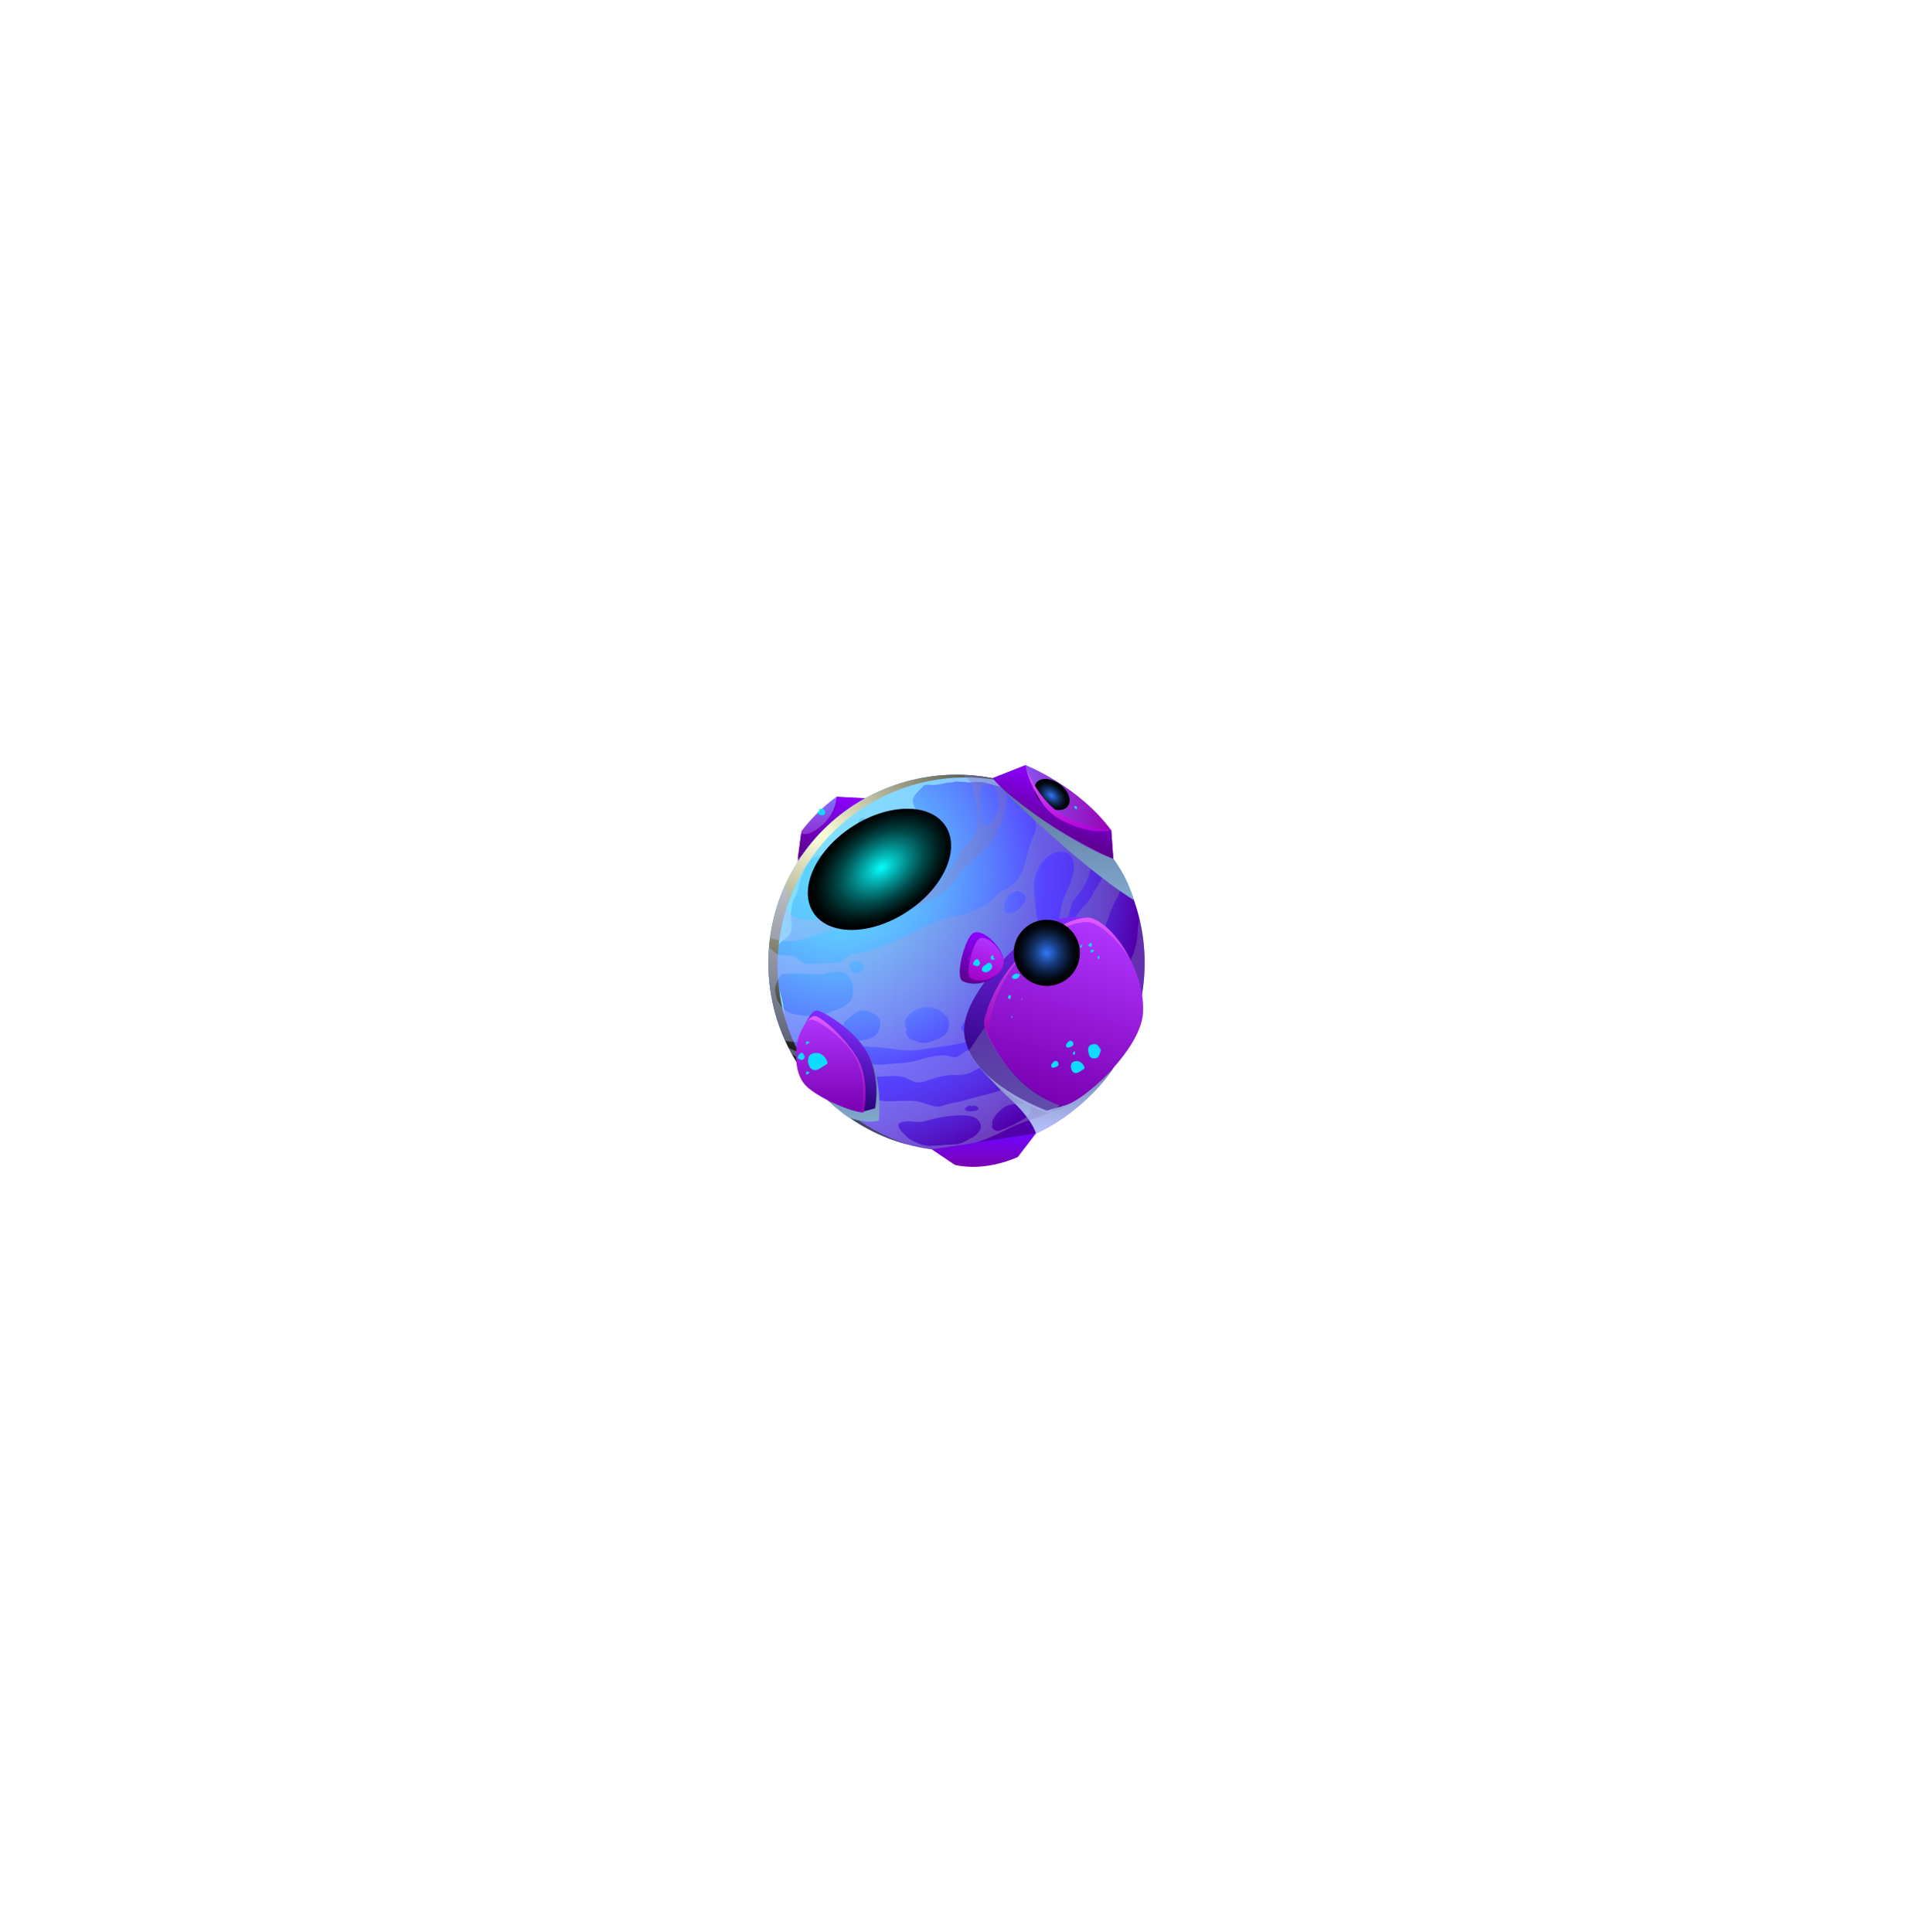 <svg width="200" height="202" viewBox="0 0 200 202" fill="none" xmlns="http://www.w3.org/2000/svg">
<g filter="url(#filter0_d_905_5690)">
<path fill-rule="evenodd" clip-rule="evenodd" d="M83.396 90.115C83.396 90.115 83.636 88.044 83.792 86.905C83.792 86.905 85.209 84.928 87.464 83.302L90.468 83.458C90.468 83.458 84.41 88.318 83.395 90.115H83.396Z" fill="url(#paint0_linear_905_5690)"/>
<path fill-rule="evenodd" clip-rule="evenodd" d="M87.464 83.302C87.464 83.302 87.464 84.969 85.943 86.286C84.422 87.603 83.761 87.141 83.761 87.141L83.396 89.795L90.469 83.458L87.464 83.302Z" fill="url(#paint1_linear_905_5690)"/>
<path fill-rule="evenodd" clip-rule="evenodd" d="M119.672 100.67C119.672 102.559 119.406 104.39 118.904 106.118C117.907 109.593 115.976 112.67 113.398 115.07C111.554 116.789 109.378 118.155 106.983 119.065C104.811 119.891 102.461 120.339 99.998 120.339C99.649 120.339 99.296 120.331 98.952 120.311H98.948C98.433 120.286 97.922 120.236 97.42 120.173C93.621 119.675 90.17 118.097 87.371 115.747C86.321 114.871 85.366 113.883 84.523 112.803C83.883 111.993 83.306 111.133 82.8 110.224C82.68 110.008 82.563 109.788 82.447 109.568C82.447 109.56 82.443 109.555 82.439 109.547C82.319 109.311 82.207 109.074 82.098 108.833H82.094C81.754 108.081 81.455 107.305 81.214 106.507C81.031 105.934 80.878 105.345 80.753 104.747C80.749 104.743 80.749 104.734 80.749 104.73C80.662 104.311 80.587 103.887 80.529 103.459C80.396 102.547 80.329 101.617 80.329 100.67C80.329 100.126 80.35 99.582 80.4 99.051C80.424 98.71 80.462 98.374 80.507 98.038C80.761 96.103 81.301 94.259 82.081 92.544C82.463 91.701 82.903 90.892 83.397 90.115C84.22 88.82 85.191 87.632 86.287 86.565C89.829 83.118 94.667 80.996 99.998 80.996C100.206 80.996 100.413 81 100.617 81.004C100.837 81.013 101.057 81.021 101.277 81.038C102.407 81.113 103.511 81.279 104.578 81.536C105.201 81.685 105.812 81.86 106.409 82.068C106.817 82.205 107.215 82.358 107.609 82.524C107.904 82.649 108.191 82.778 108.477 82.915C108.527 82.939 108.577 82.96 108.626 82.985C110.537 83.919 112.268 85.148 113.771 86.622C113.987 86.83 114.195 87.046 114.402 87.266C114.54 87.415 114.676 87.569 114.809 87.722C115.038 87.98 115.258 88.25 115.474 88.52C116.258 89.516 116.947 90.588 117.525 91.725C118.201 93.046 118.733 94.453 119.094 95.927C119.472 97.447 119.671 99.034 119.671 100.669L119.672 100.67Z" fill="url(#paint2_radial_905_5690)"/>
<path fill-rule="evenodd" clip-rule="evenodd" d="M108.626 82.987C108.561 82.994 108.496 83.001 108.432 83.014C108.21 83.055 108.036 83.035 107.818 82.973C107.661 82.929 107.548 82.864 107.38 82.836C107.142 82.799 106.92 82.696 106.681 82.666C106.428 82.632 106.21 82.532 105.971 82.447C105.784 82.379 105.685 82.403 105.504 82.447C105.323 82.495 105.196 82.42 105.036 82.351C104.855 82.273 104.674 82.259 104.483 82.222C103.985 82.119 103.49 81.959 102.995 81.832C102.688 81.754 102.405 81.754 102.091 81.751C101.846 81.747 101.624 81.819 101.378 81.819C101.214 81.819 101.074 81.791 100.91 81.767C100.743 81.737 100.573 81.771 100.405 81.747C100.156 81.71 100.023 81.672 99.77 81.751C99.583 81.812 99.436 81.805 99.249 81.815C99.04 81.826 98.805 81.88 98.601 81.928C98.232 82.013 97.83 82.081 97.451 82.074C97.219 82.074 96.878 82.01 96.656 82.088C96.512 82.139 96.441 82.293 96.342 82.395C96.151 82.593 95.915 82.771 95.755 82.993C95.595 83.215 95.414 83.443 95.428 83.722C95.441 83.965 95.554 84.248 95.659 84.47C95.768 84.705 95.806 84.92 95.564 85.077C95.26 85.278 94.909 85.463 94.56 85.561C94.329 85.629 94.12 85.67 93.925 85.503C93.854 85.441 93.81 85.322 93.721 85.274C93.629 85.226 93.533 85.274 93.434 85.305C93.189 85.376 92.95 85.458 92.701 85.499C92.547 85.523 92.414 85.605 92.264 85.632C92.083 85.666 91.953 85.533 91.766 85.577C91.503 85.639 91.24 85.748 90.967 85.762C90.773 85.772 90.527 85.687 90.363 85.588C90.268 85.533 90.244 85.479 90.134 85.509C90.046 85.53 89.912 85.639 89.865 85.707C89.8 85.799 89.776 85.919 89.711 86.014C89.643 86.12 89.578 86.223 89.517 86.335C89.404 86.554 89.271 86.758 89.128 86.953C89.026 87.089 88.954 87.273 88.841 87.4C88.783 87.468 88.657 87.515 88.582 87.567C88.377 87.71 88.162 87.839 87.964 87.993C87.582 88.294 87.22 88.625 86.831 88.915C86.534 89.137 86.118 89.266 85.78 89.406C85.568 89.491 85.35 89.553 85.138 89.641C85.07 89.668 84.944 89.7 84.886 89.75C84.811 89.815 84.77 89.935 84.701 90.023C84.517 90.249 84.322 90.473 84.182 90.733C84.097 90.883 84.046 91.037 83.991 91.2C83.916 91.422 83.797 91.627 83.722 91.849C83.568 92.313 83.537 92.797 83.367 93.258C83.268 93.528 83.125 93.773 83.002 94.019C82.79 94.435 82.76 94.93 82.698 95.391C82.664 95.66 82.678 95.971 82.725 96.234C82.776 96.517 82.763 96.81 82.759 97.1C82.756 97.407 82.561 97.707 82.367 97.94C82.189 98.155 81.92 98.237 81.722 98.427C81.555 98.591 81.353 98.779 81.282 99.011C81.251 99.114 81.278 99.23 81.262 99.338C81.217 99.581 81.156 99.81 81.122 100.055C81.084 100.359 81.077 100.646 81.077 100.952C81.077 101.106 81.067 101.263 81.074 101.417C81.081 101.563 81.135 101.7 81.145 101.847C81.152 101.949 81.131 102.051 81.145 102.154C81.165 102.27 81.21 102.389 81.237 102.502C81.305 102.775 81.357 103.041 81.408 103.315C81.456 103.567 81.555 103.816 81.634 104.062C81.743 104.396 81.815 104.741 81.879 105.089C81.931 105.348 81.927 105.618 81.965 105.881C81.995 106.092 82.043 106.307 82.053 106.519C82.064 106.84 81.985 107.161 81.982 107.485C81.978 108.031 82.197 108.577 82.323 109.102C82.361 109.249 82.398 109.399 82.439 109.545C81.089 106.879 80.328 103.863 80.328 100.669C80.328 96.785 81.454 93.165 83.396 90.115C84.221 88.818 85.191 87.631 86.286 86.566C89.831 83.12 94.666 80.998 99.999 80.998C100.43 80.998 100.852 81.011 101.275 81.038C103.9 81.206 106.384 81.888 108.625 82.987H108.626Z" fill="url(#paint3_linear_905_5690)"/>
<path style="mix-blend-mode:multiply" fill-rule="evenodd" clip-rule="evenodd" d="M101.254 109.913C101.254 109.913 103.09 112.625 105.521 114.824C107.951 117.023 108.308 118.501 108.308 118.501C108.308 118.501 112.902 116.58 116.18 112.031C119.458 107.481 101.254 109.913 101.254 109.913Z" fill="url(#paint4_linear_905_5690)"/>
<path style="mix-blend-mode:screen" fill-rule="evenodd" clip-rule="evenodd" d="M88.334 116.033C86.301 114.33 84.615 112.221 83.404 109.833C82.643 108.331 82.07 106.721 81.715 105.032C81.711 105.028 81.711 105.021 81.711 105.015C81.439 103.705 81.292 102.346 81.292 100.954C81.292 97.071 82.418 93.451 84.359 90.4C85.185 89.103 86.154 87.916 87.249 86.851C90.795 83.405 95.629 81.283 100.963 81.283C101.393 81.283 101.816 81.297 102.239 81.324C103.573 81.409 104.869 81.63 106.117 81.969C104.579 81.465 102.957 81.146 101.276 81.038C100.853 81.011 100.43 80.998 100 80.998C94.666 80.998 89.832 83.12 86.286 86.566C85.191 87.631 84.222 88.819 83.396 90.115C81.454 93.165 80.328 96.786 80.328 100.669C80.328 102.061 80.475 103.419 80.748 104.729C80.748 104.736 80.748 104.743 80.751 104.746C81.106 106.435 81.68 108.046 82.44 109.547C83.652 111.935 85.337 114.045 87.371 115.747C89.526 117.556 92.071 118.906 94.861 119.66C92.447 118.872 90.239 117.631 88.334 116.033H88.334Z" fill="url(#paint5_radial_905_5690)"/>
<path style="mix-blend-mode:multiply" opacity="0.4" fill-rule="evenodd" clip-rule="evenodd" d="M104.578 81.537C103.511 81.279 102.407 81.113 101.277 81.038C101.057 81.022 100.837 81.014 100.617 81.005C101.086 81.267 101.522 81.728 101.63 82.201C101.809 83.01 102.07 83.762 102.22 84.572C102.369 85.369 102.34 86.358 101.979 87.08C101.751 87.537 101.481 87.927 101.119 88.301C100.862 88.562 100.642 88.708 100.459 89.031C100.276 89.347 100.102 89.654 99.894 89.953C99.587 90.402 99.263 90.879 98.91 91.29C98.786 91.44 98.648 91.543 98.537 91.718C98.395 91.934 98.329 92.137 98.175 92.308C97.822 92.703 97.274 92.923 96.788 93.101C96.157 93.337 95.621 93.603 95.028 93.919C94.194 94.359 93.508 94.924 92.532 94.949C92.208 94.957 91.872 94.911 91.548 94.941C91.145 94.974 90.772 95.169 90.373 95.244C90.024 95.31 89.675 95.381 89.327 95.44C88.753 95.527 88.28 95.722 87.728 95.855C87.009 96.034 86.258 95.987 85.535 96.087C84.883 96.174 84.319 96.253 83.671 96.095C82.671 95.846 82.135 95.373 82.347 94.309C82.488 93.612 82.439 93.08 82.081 92.544C81.3 94.259 80.761 96.103 80.507 98.038C80.981 98.237 81.521 98.341 81.94 98.382C83.397 98.532 84.967 97.88 86.299 97.382C86.98 97.125 87.674 96.751 88.409 96.668C89.181 96.585 89.862 96.68 90.634 96.489C93.296 95.833 95.92 94.903 98.295 93.495C99.279 92.914 99.715 92.083 100.4 91.241C101.002 90.506 101.679 89.896 102.397 89.281C103.103 88.679 103.726 88.081 104.146 87.238C104.59 86.35 104.968 85.374 105.172 84.398C105.387 83.368 105.122 82.376 104.578 81.537H104.578ZM104.446 84.211C104.404 84.431 104.375 84.668 104.308 84.875C104.138 85.403 103.823 85.947 103.329 86.224C103.1 86.353 102.797 86.274 102.664 86.046C102.594 85.921 102.594 85.763 102.569 85.626C102.519 85.357 102.486 85.091 102.49 84.812C102.498 84.144 102.473 83.5 102.411 82.832C102.481 83.209 102.394 82.271 102.984 82.013C103.262 81.889 103.682 82.001 103.893 82.217C104.159 82.487 104.221 82.944 104.321 83.296C104.408 83.612 104.504 83.878 104.446 84.21V84.211Z" fill="url(#paint6_linear_905_5690)"/>
<path style="mix-blend-mode:multiply" opacity="0.4" fill-rule="evenodd" clip-rule="evenodd" d="M101.597 115.614C101.539 115.622 101.485 115.635 101.431 115.639L101.821 115.676C101.772 115.664 101.688 115.635 101.597 115.614ZM101.597 115.614C101.539 115.622 101.485 115.635 101.431 115.639L101.821 115.676C101.772 115.664 101.688 115.635 101.597 115.614ZM119.095 95.928C119.087 96.443 118.941 96.954 118.929 97.473C118.916 98.162 118.8 98.698 118.621 99.363C118.497 99.819 118.264 100.156 118.11 100.596C117.936 101.103 117.687 101.535 117.429 102C116.919 102.93 116.408 103.86 116.188 104.914C115.988 105.865 115.947 106.667 115.474 107.538C115.021 108.377 114.336 109.074 113.85 109.889C113.622 110.279 113.464 110.258 113.119 110.503C112.733 110.777 112.38 111.209 112.007 111.512C111.201 112.156 110.466 112.6 109.49 112.965C108.88 113.198 108.286 113.38 107.638 113.48C107.214 113.546 106.799 113.48 106.38 113.551C105.716 113.658 105.084 113.858 104.445 114.065C103.394 114.406 102.323 114.601 101.277 114.925C100.546 115.149 99.832 115.282 99.088 115.44C98.636 115.536 98.27 115.781 97.801 115.685C97.328 115.585 96.896 115.428 96.431 115.282C95.837 115.099 95.347 115.087 94.707 115.087C93.856 115.087 92.868 115.216 92.029 115.054C91.082 114.871 90.14 114.618 89.193 114.422C88.62 114.302 88.184 114.065 87.661 113.82C87.171 113.592 86.644 113.526 86.133 113.364C85.593 113.194 85.074 112.94 84.522 112.803C85.365 113.883 86.32 114.871 87.37 115.747C90.169 118.098 93.619 119.676 97.419 120.174C97.921 120.236 98.432 120.286 98.947 120.311H98.951C100.063 120.058 101.151 119.73 102.272 119.385C104.137 118.804 105.748 117.678 107.612 117.131C108.306 116.923 108.929 116.699 109.576 116.379C110.054 116.143 110.56 116.081 111.042 115.872C112.773 115.137 114.077 113.456 114.85 111.807C115.199 111.06 115.535 110.213 116.162 109.653C116.419 109.42 116.727 109.217 116.951 108.955C117.204 108.668 117.374 108.312 117.598 108C117.993 107.444 118.375 106.883 118.769 106.323C118.819 106.257 118.865 106.19 118.902 106.119C119.404 104.392 119.67 102.561 119.67 100.672C119.67 99.036 119.471 97.45 119.093 95.93L119.095 95.928ZM101.049 115.755C101.119 115.71 101.236 115.614 101.311 115.593C101.386 115.569 101.497 115.589 101.597 115.614C101.742 115.593 101.888 115.577 102.025 115.635C102.104 115.672 102.253 115.743 102.287 115.834C102.324 115.921 102.274 115.976 102.216 116.034C102.141 116.109 102.084 116.109 101.98 116.13C101.764 116.171 101.552 116.209 101.328 116.188C101.195 116.175 100.996 116.167 100.913 116.043C100.834 115.922 100.95 115.822 101.05 115.756L101.049 115.755ZM102.34 118.321C102.22 118.475 102.099 118.633 101.942 118.749C101.793 118.866 101.627 118.936 101.465 119.027C101.066 119.251 100.655 119.492 100.206 119.608C100.028 119.654 99.85 119.646 99.663 119.658C99.438 119.679 99.218 119.683 98.994 119.687C98.729 119.691 98.471 119.745 98.206 119.762C97.94 119.774 97.678 119.782 97.413 119.799C96.973 119.828 96.582 119.754 96.167 119.604C95.794 119.467 95.407 119.293 95.071 119.069C94.835 118.911 94.631 118.687 94.428 118.487C94.237 118.309 94.083 118.118 93.975 117.877C93.938 117.79 93.896 117.698 93.917 117.603C93.925 117.557 93.946 117.52 93.946 117.507C94.021 117.449 94.095 117.395 94.166 117.366C94.307 117.304 94.465 117.274 94.615 117.258C94.976 117.208 95.371 117.271 95.731 117.3C95.947 117.316 96.138 117.328 96.35 117.296C96.633 117.254 96.915 117.167 97.189 117.092C97.853 116.913 98.505 116.773 99.191 116.698C99.871 116.623 100.586 116.548 101.271 116.664C101.528 116.706 101.84 116.781 102.064 116.93C102.23 117.042 102.363 117.221 102.455 117.399C102.613 117.703 102.546 118.06 102.343 118.321H102.34ZM107.552 116.615C107.431 116.756 107.257 116.839 107.107 116.943C106.9 117.088 106.679 117.204 106.464 117.329C106.281 117.437 106.107 117.524 105.915 117.612C105.729 117.699 105.538 117.786 105.351 117.881C105.147 117.985 104.927 118.055 104.711 118.13C104.553 118.189 104.383 118.259 104.213 118.23C104.076 118.201 103.923 118.147 103.823 118.043C103.674 117.885 103.698 117.715 103.748 117.645C103.748 117.5 103.706 117.292 103.752 117.151C103.781 117.068 103.881 116.943 103.927 116.86C104.101 116.545 104.35 116.316 104.612 116.067C104.84 115.847 105.06 115.681 105.368 115.573C105.712 115.457 106.107 115.428 106.464 115.382C106.854 115.337 107.514 115.307 107.688 115.756C107.809 116.067 107.767 116.354 107.551 116.616L107.552 116.615ZM101.821 115.676C101.772 115.664 101.688 115.635 101.597 115.614C101.539 115.622 101.485 115.635 101.431 115.639L101.821 115.676Z" fill="url(#paint7_linear_905_5690)"/>
<path style="mix-blend-mode:multiply" opacity="0.4" fill-rule="evenodd" clip-rule="evenodd" d="M117.525 91.726V91.805C117.5 92.349 117.28 92.723 117.085 93.217C116.927 93.615 116.744 93.973 116.541 94.35C116.197 94.982 116.035 95.575 115.782 96.252C115.387 97.311 115.188 98.395 114.569 99.358C114.013 100.218 113.884 101.272 113.431 102.19C112.92 103.216 112.14 103.95 111.301 104.698C110.928 105.034 110.616 105.437 110.28 105.803C109.923 106.189 109.644 106.687 109.216 106.995C108.29 107.667 107.277 108.249 106.372 108.958C105.828 109.382 105.442 109.947 104.844 110.3C104.246 110.657 103.599 110.906 103.005 111.267C102.469 111.595 101.941 111.948 101.36 112.185C100.696 112.45 100.144 112.371 99.463 112.405C98.707 112.438 97.926 112.637 97.216 112.882C96.626 113.09 96.132 113.301 95.53 113.09C95.132 112.949 94.77 112.687 94.351 112.6C93.376 112.4 92.263 112.6 91.27 112.575C90.494 112.554 89.638 112.375 88.879 112.222C88.131 112.077 87.521 111.554 86.798 111.342C85.906 111.08 84.863 111.304 83.999 110.964C83.647 110.827 83.31 110.545 82.998 110.349C82.932 110.308 82.866 110.266 82.799 110.225C82.678 110.008 82.562 109.789 82.446 109.569C82.658 109.656 82.87 109.751 83.085 109.855C84.215 110.395 85.623 110.312 86.839 110.523C88.209 110.764 89.58 111.121 90.962 111.279C91.523 111.342 92.088 111.338 92.644 111.275C93.425 111.188 94.235 111.2 95.003 111.068C96.34 110.831 97.643 110.2 99.03 110.379C99.287 110.412 99.574 110.549 99.836 110.545C100.222 110.532 100.488 110.196 100.799 110.001C101.348 109.656 101.925 109.722 102.406 109.27C102.88 108.826 103.403 108.54 103.98 108.249C105.483 107.485 106.7 106.243 107.879 105.064C108.867 104.08 109.826 103.038 110.503 101.809C111.167 100.601 111.034 99.164 111.533 97.91C111.894 97.013 112.197 96.17 112.783 95.381C113.065 95.003 113.409 94.679 113.709 94.317C114.028 93.931 114.224 93.512 114.469 93.08C114.738 92.599 115.079 92.154 115.295 91.643C115.498 91.153 115.482 90.721 115.474 90.21C115.466 89.65 115.474 89.081 115.474 88.52C116.258 89.517 116.947 90.588 117.525 91.726L117.525 91.726Z" fill="url(#paint8_linear_905_5690)"/>
<path style="mix-blend-mode:multiply" opacity="0.4" fill-rule="evenodd" clip-rule="evenodd" d="M114.402 87.266C114.195 87.046 113.987 86.83 113.771 86.623C112.268 85.148 110.536 83.92 108.626 82.986C108.577 82.961 108.527 82.94 108.477 82.915C108.191 82.778 107.904 82.65 107.609 82.525C107.215 82.359 106.816 82.206 106.409 82.068C106.538 82.151 106.687 82.218 106.738 82.242C106.983 82.367 107.182 82.45 107.352 82.67C107.518 82.886 107.593 83.048 107.605 83.322C107.613 83.579 107.651 83.845 107.696 84.103C107.738 84.34 107.854 84.564 107.904 84.801C107.929 84.942 107.95 85.067 107.995 85.208C108.099 85.536 108.207 85.86 108.278 86.2C108.402 86.806 108.078 87.309 107.862 87.861C107.522 88.737 107.306 89.626 107.053 90.531C106.853 91.245 106.463 91.951 105.923 92.466C105.396 92.977 104.616 93.093 104.142 93.645C103.727 94.131 103.216 94.592 102.631 94.866C101.954 95.19 101.24 95.439 100.522 95.659C100.007 95.812 99.467 95.825 98.948 95.962C98.305 96.124 97.715 96.448 97.109 96.709C96.466 96.987 95.864 97.345 95.215 97.623C94.563 97.897 93.957 98.27 93.31 98.536C92.994 98.665 92.662 98.727 92.342 98.839C91.678 99.072 91.034 99.495 90.328 99.578C90.083 99.607 89.834 99.665 89.593 99.665C89.398 99.669 89.223 99.69 89.037 99.761C88.422 100.002 88.044 100.695 87.338 100.699C86.691 100.699 86.052 100.675 85.407 100.749C85.096 100.786 84.785 100.766 84.473 100.77C84.382 100.77 84.262 100.79 84.17 100.753C84.066 100.711 83.95 100.612 83.846 100.553C83.614 100.425 83.389 100.259 83.182 100.101C82.775 99.785 82.235 99.96 81.766 99.864C81.624 99.836 81.417 99.852 81.292 99.781C81.002 99.607 80.636 99.25 80.4 99.051C80.35 99.582 80.329 100.126 80.329 100.67C80.329 101.617 80.396 102.547 80.529 103.46C80.587 103.888 80.662 104.311 80.749 104.731C80.749 104.735 80.749 104.744 80.753 104.748C80.878 105.346 81.031 105.935 81.214 106.508C81.455 107.305 81.754 108.082 82.094 108.833H82.098C82.634 108.92 83.186 108.991 83.726 108.912C84.494 108.801 85.258 108.68 86.039 108.709C86.769 108.742 87.451 108.991 88.165 109.112C88.966 109.245 89.8 109.353 90.615 109.407C91.358 109.452 92.097 109.514 92.836 109.597C93.393 109.664 93.949 109.772 94.506 109.809C95.951 109.909 97.363 109.531 98.782 109.381C99.492 109.306 100.198 109.128 100.895 108.978C101.323 108.887 101.738 108.775 102.116 108.542C102.614 108.231 102.93 107.753 103.374 107.375C103.864 106.956 104.375 106.549 104.886 106.159C105.321 105.826 105.733 105.465 106.189 105.17C106.538 104.942 106.887 104.726 107.215 104.469C107.858 103.962 108.369 103.376 108.901 102.762C109.644 101.898 109.952 100.698 110.25 99.627C110.52 98.643 110.707 97.659 111.247 96.774C111.512 96.343 111.712 95.844 111.836 95.354C111.915 95.047 111.944 94.702 112.085 94.412C112.31 93.938 112.75 93.598 113.02 93.149C113.231 92.796 113.468 92.468 113.618 92.078C113.908 91.31 114.128 90.563 114.253 89.745C114.344 89.143 114.54 88.59 114.726 88.013C114.755 87.917 114.785 87.822 114.809 87.722C114.677 87.569 114.54 87.415 114.402 87.266V87.266ZM88.804 100.707C88.845 100.604 89.58 100.317 89.692 100.284C89.688 100.288 89.68 100.292 89.667 100.296L89.186 100.504C89.718 100.325 90.676 100.865 90.212 101.475C90.074 101.654 89.718 101.741 89.506 101.775C89.294 101.812 89.161 101.741 89.032 101.559C88.925 101.401 88.846 101.127 88.816 100.94C88.804 100.874 88.775 100.774 88.804 100.708V100.707ZM82.945 106.006C82.372 105.848 81.99 105.636 81.637 105.155C81.409 104.843 81.209 104.532 81.147 104.15C81.097 103.834 80.973 103.552 81.047 103.236C81.105 102.987 81.205 102.713 81.321 102.48C81.45 102.219 81.641 101.949 81.657 101.862C82.23 101.812 82.766 101.791 83.339 101.787C83.978 101.783 84.618 101.866 85.261 101.87C85.552 101.874 85.842 101.887 86.129 101.824C86.407 101.77 86.677 101.696 86.959 101.65C87.449 101.567 87.906 101.509 88.367 101.754C88.715 101.941 88.877 102.327 89.039 102.676C89.131 102.875 89.185 103.017 89.185 103.24C89.189 103.51 89.172 103.776 89.139 104.046C89.126 104.146 89.114 104.249 89.098 104.349C88.695 105.23 87.586 105.52 86.76 105.828C85.552 106.272 84.186 106.342 82.944 106.006L82.945 106.006ZM91.789 107.891C91.532 108.538 90.448 108.771 89.825 108.796C89.518 108.809 89.148 108.746 88.879 108.584C88.729 108.493 88.571 108.318 88.484 108.165C88.414 108.049 88.256 107.833 87.936 107.929C88.002 107.572 88.115 107.231 88.264 106.903C88.405 106.745 88.555 106.596 88.709 106.454C88.999 106.193 89.323 105.964 89.672 105.786C90.216 105.512 90.785 105.716 91.308 105.956C91.661 106.118 91.934 106.359 92.01 106.745C92.097 107.185 91.951 107.496 91.789 107.891V107.891ZM99.072 107.766C98.873 108.244 98.595 108.351 98.154 108.576C97.639 108.837 97.013 109.032 96.431 109.036C96.132 109.04 95.854 108.899 95.584 108.791C95.405 108.721 95.21 108.675 95.069 108.542C94.679 108.185 94.616 107.662 94.857 107.77C94.708 107.45 94.612 107.123 94.575 106.778C94.641 106.724 94.683 106.653 94.703 106.566C94.911 106.176 95.297 105.852 95.679 105.636C96.36 105.246 97.228 105.2 97.954 105.504C98.274 105.636 98.477 105.798 98.718 106.043C98.83 106.16 98.988 106.268 99.075 106.409C99.291 106.77 99.225 107.401 99.071 107.767L99.072 107.766ZM101.31 107.691C101.198 107.782 100.982 107.961 100.837 107.932C100.716 107.907 100.488 107.662 100.525 107.534L100.446 107.455C100.62 107.185 100.795 106.911 100.965 106.633C101.231 106.749 101.467 106.732 101.629 107.023C101.779 107.293 101.509 107.53 101.31 107.691ZM106.878 94.632C106.658 94.927 106.367 95.206 106.027 95.347C105.599 95.525 105.026 95.658 105.005 95.015C104.989 94.637 105.051 94.362 105.222 94.014C105.467 93.52 105.699 93.395 106.172 93.15C106.347 93.171 106.529 93.213 106.663 93.258C106.928 93.345 107.182 93.582 107.219 93.864C107.261 94.159 107.049 94.413 106.878 94.632ZM112.073 91.834C111.865 92.481 111.587 93.108 111.301 93.723C110.952 94.479 110.91 95.255 110.736 96.052C110.637 96.501 110.425 96.995 109.985 97.169C109.794 97.244 109.607 97.228 109.395 97.228C109.204 97.228 108.851 97.298 108.863 97.464C108.752 97.153 108.56 96.734 108.486 96.38C108.407 95.99 108.374 95.57 108.312 95.18C108.245 94.769 108.216 94.358 108.174 93.943C108.141 93.556 108.063 93.15 108.067 92.76C108.083 91.473 108.793 89.87 110.002 89.276C110.371 89.097 110.737 89.014 111.143 89.081C111.617 89.151 111.887 89.28 112.098 89.733C112.385 90.356 112.272 91.195 112.073 91.834L112.073 91.834Z" fill="url(#paint9_linear_905_5690)"/>
<path style="mix-blend-mode:multiply" opacity="0.4" fill-rule="evenodd" clip-rule="evenodd" d="M106.347 93.059C106.285 93.092 106.227 93.121 106.173 93.15C106.065 93.133 105.961 93.129 105.874 93.137L106.348 93.058L106.347 93.059Z" fill="url(#paint10_linear_905_5690)"/>
<path style="mix-blend-mode:multiply" opacity="0.4" fill-rule="evenodd" clip-rule="evenodd" d="M81.658 101.862C81.629 101.866 81.596 101.866 81.562 101.87C81.641 101.82 81.67 101.82 81.658 101.862Z" fill="url(#paint11_linear_905_5690)"/>
<path fill-rule="evenodd" clip-rule="evenodd" d="M103.771 81.36L107.224 80C107.224 80 112.719 82.135 116.18 86.81L116.396 89.795C116.396 89.795 109.85 87.286 103.771 81.36Z" fill="url(#paint12_linear_905_5690)"/>
<path fill-rule="evenodd" clip-rule="evenodd" d="M116.321 111.737C116.321 111.737 113.427 114.876 111.24 115.576L109.445 116.124C109.445 116.124 101.254 113.177 100.805 108.05C100.428 103.743 107.794 97.132 109.788 96.346C111.781 95.559 114.115 96.005 114.115 96.005L116.321 111.737Z" fill="url(#paint13_linear_905_5690)"/>
<path fill-rule="evenodd" clip-rule="evenodd" d="M114.115 96.005C112.388 95.456 104.921 98.895 102.916 106.61C102.51 108.175 106.297 114.123 110.821 115.577C112.322 116.059 119.206 110.045 119.494 105.97C119.782 101.895 116.682 96.819 114.116 96.005H114.115Z" fill="url(#paint14_linear_905_5690)"/>
<path fill-rule="evenodd" clip-rule="evenodd" d="M103.398 107.512C104.463 98.776 112.407 95.931 114.135 96.48C115.382 96.876 117.218 98.708 118.267 100.515C117.184 98.284 115.564 96.465 114.115 96.005C112.388 95.456 104.921 98.895 102.916 106.61C102.775 107.154 103.141 108.227 103.868 109.457C103.471 108.618 103.348 107.928 103.398 107.512Z" fill="url(#paint15_linear_905_5690)"/>
<path style="mix-blend-mode:multiply" fill-rule="evenodd" clip-rule="evenodd" d="M88.791 116.873C88.791 116.873 90.572 117.526 91.87 117.172C91.87 117.172 92.369 112.961 90.782 110.267C89.195 107.574 86.506 111.644 86.506 111.644L85.891 114.222C85.891 114.222 87.387 116.022 88.791 116.873V116.873Z" fill="url(#paint16_linear_905_5690)"/>
<path fill-rule="evenodd" clip-rule="evenodd" d="M90.335 116.193L91.477 115.887C91.477 115.887 92.027 113.555 91.071 110.923C89.986 107.936 86.009 105.702 85.419 105.654C84.829 105.606 84.247 106.949 84.247 106.949L90.336 116.193L90.335 116.193Z" fill="url(#paint17_linear_905_5690)"/>
<path fill-rule="evenodd" clip-rule="evenodd" d="M108.308 118.501L106.412 120.967C106.412 120.967 103.121 122.56 99.817 121.788L97.42 120.173L108.308 118.501Z" fill="url(#paint18_linear_905_5690)"/>
<path fill-rule="evenodd" clip-rule="evenodd" d="M83.393 108.798C83.591 107.891 84.39 106.385 85.105 106.238C85.821 106.091 89.203 109.302 89.986 111.368C90.768 113.434 90.374 115.725 90.335 116.193C90.296 116.66 86.459 115.358 84.523 113.767C82.587 112.175 83.393 108.798 83.393 108.798Z" fill="url(#paint19_linear_905_5690)"/>
<path fill-rule="evenodd" clip-rule="evenodd" d="M89.986 111.369C89.203 109.303 85.821 106.092 85.105 106.239C84.83 106.295 84.541 106.555 84.28 106.903C84.441 106.757 84.604 106.654 84.763 106.621C85.479 106.474 88.924 109.029 89.693 111.101C90.637 113.645 90.118 115.481 90.025 116.283C90.212 116.295 90.329 116.27 90.335 116.194C90.374 115.727 90.769 113.435 89.986 111.369V111.369Z" fill="url(#paint20_linear_905_5690)"/>
<path fill-rule="evenodd" clip-rule="evenodd" d="M100.668 102.594C99.818 102.197 100.782 98.47 101.618 97.659C102.454 96.848 104.628 98.743 104.917 100.293C105.204 101.842 102.614 103.504 100.668 102.595V102.594Z" fill="url(#paint21_linear_905_5690)"/>
<path fill-rule="evenodd" clip-rule="evenodd" d="M101.518 102.31C100.838 101.98 101.609 98.888 102.279 98.215C102.949 97.542 104.691 99.115 104.921 100.401C105.152 101.686 103.077 103.065 101.518 102.31V102.31Z" fill="url(#paint22_linear_905_5690)"/>
<path fill-rule="evenodd" clip-rule="evenodd" d="M107.224 80C107.224 80 107.395 82.096 109.755 84.666C112.115 87.236 116.18 86.81 116.18 86.81L116.396 89.795C116.396 89.795 107.752 85.975 103.771 81.36L107.224 80Z" fill="url(#paint23_linear_905_5690)"/>
<path fill-rule="evenodd" clip-rule="evenodd" d="M114.003 98.577C113.905 98.659 113.691 98.812 113.86 98.931C113.906 98.963 113.946 98.946 113.995 98.96C114.033 98.971 114.042 99.001 114.086 98.984C114.224 98.931 114.169 98.54 114.013 98.618L114.003 98.577Z" fill="#0EDBFF"/>
<path fill-rule="evenodd" clip-rule="evenodd" d="M114.715 100.001C114.778 99.966 114.842 99.948 114.908 99.946C114.923 100.031 115.001 100.197 114.88 100.263C114.779 100.319 114.809 100.137 114.761 100.095L114.715 100.001Z" fill="#0EDBFF"/>
<path fill-rule="evenodd" clip-rule="evenodd" d="M101.775 100.873C101.904 100.925 102.033 100.978 102.161 101.034C102.202 100.998 102.264 101.005 102.313 100.973C102.375 100.931 102.432 100.844 102.456 100.771C102.492 100.661 102.436 100.572 102.385 100.488C102.352 100.432 102.319 100.349 102.268 100.311C102.208 100.267 102.091 100.284 102.028 100.314C101.951 100.351 101.894 100.431 101.842 100.502C101.794 100.568 101.737 100.679 101.735 100.762C101.733 100.852 101.804 100.947 101.87 100.993L101.774 100.874L101.775 100.873Z" fill="#0EDBFF"/>
<path fill-rule="evenodd" clip-rule="evenodd" d="M83.436 110.68C83.565 110.731 83.694 110.785 83.821 110.841C83.862 110.804 83.924 110.811 83.973 110.779C84.036 110.737 84.092 110.65 84.116 110.578C84.153 110.467 84.097 110.378 84.046 110.294C84.013 110.238 83.98 110.156 83.928 110.117C83.868 110.072 83.751 110.09 83.689 110.12C83.611 110.157 83.554 110.237 83.503 110.308C83.454 110.374 83.398 110.485 83.396 110.568C83.393 110.658 83.465 110.753 83.531 110.8L83.435 110.68L83.436 110.68Z" fill="#0EDBFF"/>
<path fill-rule="evenodd" clip-rule="evenodd" d="M105.492 104.135C105.436 104.174 105.391 104.223 105.356 104.281C105.409 104.348 105.435 104.411 105.526 104.437C105.562 104.447 105.601 104.448 105.63 104.42C105.669 104.383 105.648 104.342 105.658 104.305C105.683 104.217 105.707 104.194 105.658 104.113C105.628 104.065 105.607 104.045 105.554 104.045C105.517 104.045 105.436 104.056 105.418 104.097L105.492 104.135L105.492 104.135Z" fill="#0EDBFF"/>
<path fill-rule="evenodd" clip-rule="evenodd" d="M105.786 106.192C105.776 106.214 105.677 106.468 105.806 106.395C105.871 106.358 105.848 106.258 105.804 106.229L105.811 106.205L105.786 106.192Z" fill="#0EDBFF"/>
<path fill-rule="evenodd" clip-rule="evenodd" d="M112.28 109.938C112.193 110.051 112.182 110.097 112.143 110.215C112.18 110.25 112.253 110.269 112.301 110.267C112.377 110.263 112.381 110.239 112.383 110.166C112.385 110.108 112.409 110.062 112.395 110.005C112.381 109.947 112.323 109.888 112.256 109.925L112.281 109.938H112.28Z" fill="#0EDBFF"/>
<path fill-rule="evenodd" clip-rule="evenodd" d="M106.806 104.383C106.855 104.429 106.886 104.485 106.899 104.553C106.83 104.57 106.822 104.502 106.811 104.448C106.795 104.362 106.835 104.389 106.875 104.32C106.883 104.322 106.89 104.324 106.898 104.325L106.805 104.384L106.806 104.383Z" fill="#0EDBFF"/>
<path fill-rule="evenodd" clip-rule="evenodd" d="M113.032 98.823C112.977 98.861 112.932 98.909 112.897 98.968C112.93 99.008 112.914 99.082 112.99 99.076C113.044 99.072 113.088 99.014 113.114 98.97C113.144 98.919 113.146 98.877 113.15 98.821C113.152 98.793 113.152 98.671 113.1 98.751L113.032 98.823H113.032Z" fill="#0EDBFF"/>
<path fill-rule="evenodd" clip-rule="evenodd" d="M112.19 84.336C112.253 84.32 112.333 84.285 112.398 84.286C112.416 84.286 112.441 84.299 112.461 84.301C112.528 84.307 112.53 84.293 112.562 84.346C112.599 84.407 112.616 84.451 112.605 84.523C112.566 84.767 112.221 84.399 112.342 84.309L112.19 84.335V84.336Z" fill="#0EDBFF"/>
<path fill-rule="evenodd" clip-rule="evenodd" d="M85.772 84.771C85.663 84.805 85.496 84.817 85.483 84.944C85.471 85.052 85.651 85.165 85.741 85.195C85.903 85.247 86.166 85.273 86.246 85.09C86.293 84.983 86.257 84.776 86.192 84.682C86.057 84.489 85.781 84.568 85.57 84.65L85.772 84.771Z" fill="#0EDBFF"/>
<path fill-rule="evenodd" clip-rule="evenodd" d="M113.797 110.207C113.748 109.83 113.679 109.458 114.014 109.261C114.196 109.153 114.53 109.115 114.703 109.243C114.827 109.335 114.936 109.507 115.014 109.636C115.129 109.827 115.099 109.827 115.039 110.001C114.901 110.401 114.807 110.664 114.41 110.665C113.885 110.666 113.804 110.258 113.797 109.75V110.207Z" fill="#0EDBFF"/>
<path fill-rule="evenodd" clip-rule="evenodd" d="M114.03 99.619C114.176 99.579 114.301 99.503 114.407 99.39C114.302 99.325 114.072 99.19 114.03 99.388V99.619Z" fill="#0EDBFF"/>
<path fill-rule="evenodd" clip-rule="evenodd" d="M84.27 109.205C84.416 109.165 84.541 109.089 84.647 108.976C84.542 108.911 84.311 108.775 84.27 108.973V109.205Z" fill="#0EDBFF"/>
<path fill-rule="evenodd" clip-rule="evenodd" d="M84.27 112.366C84.416 112.326 84.541 112.25 84.647 112.137C84.542 112.072 84.311 111.936 84.27 112.134V112.366Z" fill="#0EDBFF"/>
<path fill-rule="evenodd" clip-rule="evenodd" d="M106.521 101.052C106.667 100.873 106.877 100.546 107.141 100.726C107.294 100.83 107.338 101.105 107.191 101.215C107.055 101.316 106.931 101.345 106.777 101.387C106.66 101.419 106.486 101.342 106.521 101.168V101.052Z" fill="#0EDBFF"/>
<path fill-rule="evenodd" clip-rule="evenodd" d="M111.458 109.192C111.603 109.013 111.813 108.686 112.077 108.866C112.231 108.969 112.275 109.245 112.128 109.355C111.992 109.456 111.868 109.485 111.714 109.527C111.597 109.559 111.422 109.481 111.458 109.308V109.192Z" fill="#0EDBFF"/>
<path fill-rule="evenodd" clip-rule="evenodd" d="M110.714 82.216C110.942 82.254 111.33 82.276 111.304 82.595C111.289 82.779 111.072 82.953 110.904 82.879C110.749 82.811 110.662 82.717 110.55 82.605C110.464 82.519 110.446 82.328 110.614 82.273L110.715 82.216H110.714Z" fill="#0EDBFF"/>
<path fill-rule="evenodd" clip-rule="evenodd" d="M109.906 111.301C110.052 111.122 110.262 110.796 110.526 110.975C110.679 111.079 110.723 111.354 110.577 111.464C110.44 111.565 110.316 111.594 110.163 111.636C110.045 111.668 109.871 111.591 109.906 111.417V111.301Z" fill="#0EDBFF"/>
<path fill-rule="evenodd" clip-rule="evenodd" d="M103.176 100.782C102.99 100.9 102.677 101.047 102.645 101.302C102.626 101.457 102.697 101.547 102.836 101.614C102.955 101.671 103.133 101.676 103.252 101.616C103.423 101.53 103.62 101.388 103.697 101.206C103.752 101.075 103.743 100.985 103.681 100.855C103.648 100.785 103.582 100.702 103.507 100.676C103.269 100.593 103.126 100.827 102.949 100.932L103.176 100.781L103.176 100.782Z" fill="#0EDBFF"/>
<path fill-rule="evenodd" clip-rule="evenodd" d="M103.78 100.103C103.882 100.138 103.968 100.195 104.037 100.272C103.936 100.307 103.827 100.387 103.724 100.35C103.589 100.302 103.564 100.174 103.594 100.045C103.611 99.975 103.737 99.852 103.81 99.883C103.846 99.898 103.853 99.948 103.865 99.98C103.89 100.047 103.891 100.032 103.856 100.103H103.78Z" fill="#0EDBFF"/>
<path fill-rule="evenodd" clip-rule="evenodd" d="M108.925 98.98C108.432 99.412 107.968 99.928 107.707 100.546C107.574 100.861 107.81 100.877 108.096 100.822C108.65 100.713 109.207 100.56 109.754 100.42C110.078 100.337 110.543 100.165 110.769 99.89C110.941 99.679 111.013 99.315 110.975 99.05C110.922 98.679 110.658 98.534 110.32 98.441C109.55 98.228 108.457 99.059 108.171 99.769L108.925 98.98V98.98Z" fill="#0EDBFF"/>
<path fill-rule="evenodd" clip-rule="evenodd" d="M106.178 101.784C106.338 101.789 106.487 101.828 106.625 101.9C106.585 101.948 106.597 102.012 106.577 102.067C106.546 102.149 106.468 102.232 106.394 102.279C106.272 102.356 106.068 102.385 105.932 102.333C105.519 102.177 106.152 101.687 106.292 101.86L106.179 101.784H106.178Z" fill="#0EDBFF"/>
<path fill-rule="evenodd" clip-rule="evenodd" d="M109.905 82.582C110.045 82.679 110.197 82.754 110.303 82.885C110.426 83.036 110.547 83.172 110.642 83.341C110.69 83.427 110.805 83.614 110.635 83.637C110.45 83.662 110.122 83.419 109.988 83.324C109.758 83.162 109.535 83.013 109.369 82.78C109.285 82.662 109.157 82.457 109.242 82.315C109.314 82.196 109.416 82.175 109.547 82.178C109.684 82.181 109.763 82.221 109.87 82.308C109.92 82.347 110.16 82.591 110.078 82.657L109.905 82.581V82.582Z" fill="#0EDBFF"/>
<path fill-rule="evenodd" clip-rule="evenodd" d="M111.695 98.269C111.627 98.319 111.105 98.608 111.353 98.734C111.486 98.801 111.749 98.781 111.884 98.724C112.005 98.672 112.127 98.594 112.051 98.455C111.899 98.174 111.515 98.336 111.317 98.458L111.694 98.269H111.695Z" fill="#0EDBFF"/>
<path fill-rule="evenodd" clip-rule="evenodd" d="M84.458 110.919C84.513 111.225 84.576 111.559 84.842 111.761C85.117 111.971 85.429 111.886 85.7 111.726C85.9 111.608 86.09 111.482 86.286 111.361C86.4 111.291 86.5 111.273 86.505 111.11C86.51 110.934 86.349 110.699 86.248 110.565C86.128 110.406 85.884 110.216 85.696 110.146C85.286 109.993 84.502 110.145 84.511 110.704L84.458 110.919H84.458Z" fill="#0EDBFF"/>
<path fill-rule="evenodd" clip-rule="evenodd" d="M111.945 111.52C111.983 111.734 112.027 111.969 112.214 112.111C112.408 112.258 112.626 112.198 112.816 112.087C112.957 112.004 113.09 111.915 113.227 111.83C113.307 111.78 113.378 111.768 113.381 111.654C113.385 111.53 113.272 111.365 113.201 111.272C113.116 111.16 112.945 111.027 112.814 110.978C112.525 110.87 111.975 110.977 111.982 111.369L111.945 111.52V111.52Z" fill="#0EDBFF"/>
<path style="mix-blend-mode:screen" d="M111.884 102.071C113.234 100.721 113.234 98.532 111.884 97.182C110.534 95.832 108.345 95.832 106.995 97.182C105.644 98.532 105.644 100.721 106.995 102.071C108.345 103.422 110.534 103.422 111.884 102.071Z" fill="url(#paint24_radial_905_5690)"/>
<path style="mix-blend-mode:screen" fill-rule="evenodd" clip-rule="evenodd" d="M111.649 84.271C111.211 84.874 110.114 84.823 109.198 84.158C108.283 83.492 107.895 82.465 108.332 81.863C108.77 81.26 109.867 81.312 110.783 81.977C111.699 82.642 112.086 83.669 111.649 84.271Z" fill="url(#paint25_radial_905_5690)"/>
<path fill-rule="evenodd" clip-rule="evenodd" d="M107.282 80.342C107.282 80.342 108.185 84.177 110.725 85.623C113.938 87.452 116.18 86.81 116.18 86.81C116.18 86.81 113.308 86.708 110.653 84.898C108.436 83.386 107.282 80.342 107.282 80.342Z" fill="url(#paint26_linear_905_5690)"/>
<path style="mix-blend-mode:multiply" opacity="0.4" fill-rule="evenodd" clip-rule="evenodd" d="M101.254 109.913L102.959 107.406C102.959 107.406 105.146 113.627 110.82 115.576L109.577 116.378C109.577 116.378 103.793 114.731 101.254 109.913Z" fill="url(#paint27_linear_905_5690)"/>
<path style="mix-blend-mode:multiply" fill-rule="evenodd" clip-rule="evenodd" d="M104.483 82.222C104.483 82.222 112.664 90.458 118.553 94.118C118.553 94.118 117.983 91.868 116.396 89.795C116.396 89.795 111.453 88.17 104.483 82.222Z" fill="url(#paint28_linear_905_5690)"/>
<path style="mix-blend-mode:screen" d="M94.854 95.317C98.665 92.811 100.451 88.798 98.844 86.356C97.236 83.913 92.845 83.965 89.035 86.471C85.225 88.978 83.439 92.99 85.046 95.433C86.653 97.876 91.044 97.824 94.854 95.317Z" fill="url(#paint29_radial_905_5690)"/>
</g>
<defs>
<filter id="filter0_d_905_5690" x="-1" y="0" width="202" height="202" filterUnits="userSpaceOnUse" color-interpolation-filters="sRGB">
<feFlood flood-opacity="0" result="BackgroundImageFix"/>
<feColorMatrix in="SourceAlpha" type="matrix" values="0 0 0 0 0 0 0 0 0 0 0 0 0 0 0 0 0 0 127 0" result="hardAlpha"/>
<feOffset/>
<feGaussianBlur stdDeviation="40"/>
<feComposite in2="hardAlpha" operator="out"/>
<feColorMatrix type="matrix" values="0 0 0 0 0.298 0 0 0 0 0.506 0 0 0 0 0.937 0 0 0 1 0"/>
<feBlend mode="normal" in2="BackgroundImageFix" result="effect1_dropShadow_905_5690"/>
<feBlend mode="normal" in="SourceGraphic" in2="effect1_dropShadow_905_5690" result="shape"/>
</filter>
<linearGradient id="paint0_linear_905_5690" x1="86.932" y1="90.115" x2="86.932" y2="83.302" gradientUnits="userSpaceOnUse">
<stop stop-color="#9A00B3"/>
<stop offset="1" stop-color="#7F72FF"/>
</linearGradient>
<linearGradient id="paint1_linear_905_5690" x1="85.424" y1="90.46" x2="87.984" y2="82.645" gradientUnits="userSpaceOnUse">
<stop stop-color="#5B008B"/>
<stop offset="1" stop-color="#8E00FF"/>
</linearGradient>
<radialGradient id="paint2_radial_905_5690" cx="0" cy="0" r="1" gradientUnits="userSpaceOnUse" gradientTransform="translate(87.817 91.468) scale(31.599 31.599)">
<stop stop-color="#60DBFF"/>
<stop offset="0.09" stop-color="#5FD5FF"/>
<stop offset="0.21" stop-color="#5EC4FF"/>
<stop offset="0.34" stop-color="#5CA8FF"/>
<stop offset="0.49" stop-color="#5A81FF"/>
<stop offset="0.64" stop-color="#5651FF"/>
<stop offset="0.68" stop-color="#5643FF"/>
<stop offset="0.74" stop-color="#553DF8"/>
<stop offset="0.83" stop-color="#542EE4"/>
<stop offset="0.93" stop-color="#5315C5"/>
<stop offset="1" stop-color="#5200AB"/>
</radialGradient>
<linearGradient id="paint3_linear_905_5690" x1="80.328" y1="95.272" x2="108.626" y2="95.272" gradientUnits="userSpaceOnUse">
<stop offset="0.01" stop-color="#81E0FF"/>
<stop offset="0.32" stop-color="#82DDFF"/>
<stop offset="0.55" stop-color="#85D3FF"/>
<stop offset="0.75" stop-color="#8BC3FF"/>
<stop offset="0.94" stop-color="#93ADFF"/>
<stop offset="1" stop-color="#97A4FF"/>
</linearGradient>
<linearGradient id="paint4_linear_905_5690" x1="108.915" y1="118.501" x2="108.915" y2="109.264" gradientUnits="userSpaceOnUse">
<stop stop-color="#B8C2FF"/>
<stop offset="1" stop-color="#5B729C"/>
</linearGradient>
<radialGradient id="paint5_radial_905_5690" cx="0" cy="0" r="1" gradientUnits="userSpaceOnUse" gradientTransform="translate(85.624 87.28) scale(25.892 25.892)">
<stop stop-color="#FFFFD9"/>
<stop offset="1"/>
</radialGradient>
<linearGradient id="paint6_linear_905_5690" x1="80.507" y1="89.704" x2="105.247" y2="89.704" gradientUnits="userSpaceOnUse">
<stop stop-color="#B8C2FF"/>
<stop offset="1" stop-color="#7D72B3"/>
</linearGradient>
<linearGradient id="paint7_linear_905_5690" x1="84.523" y1="108.119" x2="119.672" y2="108.119" gradientUnits="userSpaceOnUse">
<stop stop-color="#B8C2FF"/>
<stop offset="1" stop-color="#7D72B3"/>
</linearGradient>
<linearGradient id="paint8_linear_905_5690" x1="82.447" y1="100.849" x2="117.525" y2="100.849" gradientUnits="userSpaceOnUse">
<stop stop-color="#B8C2FF"/>
<stop offset="1" stop-color="#7D72B3"/>
</linearGradient>
<linearGradient id="paint9_linear_905_5690" x1="80.329" y1="95.947" x2="114.809" y2="95.947" gradientUnits="userSpaceOnUse">
<stop stop-color="#B8C2FF"/>
<stop offset="1" stop-color="#7D72B3"/>
</linearGradient>
<linearGradient id="paint10_linear_905_5690" x1="105.874" y1="93.104" x2="106.347" y2="93.104" gradientUnits="userSpaceOnUse">
<stop stop-color="#E8DDFF"/>
<stop offset="1" stop-color="#AA8AD8"/>
</linearGradient>
<linearGradient id="paint11_linear_905_5690" x1="81.562" y1="101.851" x2="81.661" y2="101.851" gradientUnits="userSpaceOnUse">
<stop stop-color="#E8DDFF"/>
<stop offset="1" stop-color="#AA8AD8"/>
</linearGradient>
<linearGradient id="paint12_linear_905_5690" x1="103.771" y1="84.898" x2="116.396" y2="84.898" gradientUnits="userSpaceOnUse">
<stop stop-color="#7F72FF"/>
<stop offset="1" stop-color="#9A00B3"/>
</linearGradient>
<linearGradient id="paint13_linear_905_5690" x1="106.639" y1="115.205" x2="113.043" y2="95.653" gradientUnits="userSpaceOnUse">
<stop stop-color="#280077"/>
<stop offset="1" stop-color="#812CFF"/>
</linearGradient>
<linearGradient id="paint14_linear_905_5690" x1="108.47" y1="114.807" x2="114.58" y2="96.158" gradientUnits="userSpaceOnUse">
<stop stop-color="#7A00B3"/>
<stop offset="1" stop-color="#B136FF"/>
</linearGradient>
<linearGradient id="paint15_linear_905_5690" x1="110.577" y1="109.457" x2="110.577" y2="95.948" gradientUnits="userSpaceOnUse">
<stop stop-color="#8E00B3"/>
<stop offset="1" stop-color="#E05CFF"/>
</linearGradient>
<linearGradient id="paint16_linear_905_5690" x1="88.917" y1="117.277" x2="88.917" y2="109.345" gradientUnits="userSpaceOnUse">
<stop stop-color="#81A9CE"/>
<stop offset="1" stop-color="#5B729C"/>
</linearGradient>
<linearGradient id="paint17_linear_905_5690" x1="86.689" y1="114.998" x2="89.334" y2="106.923" gradientUnits="userSpaceOnUse">
<stop stop-color="#280077"/>
<stop offset="1" stop-color="#812CFF"/>
</linearGradient>
<linearGradient id="paint18_linear_905_5690" x1="102.864" y1="122" x2="102.864" y2="118.501" gradientUnits="userSpaceOnUse">
<stop stop-color="#7A00B3"/>
<stop offset="0.92" stop-color="#7006FC"/>
<stop offset="1" stop-color="#7006F9"/>
</linearGradient>
<linearGradient id="paint19_linear_905_5690" x1="86.847" y1="116.289" x2="86.847" y2="106.234" gradientUnits="userSpaceOnUse">
<stop stop-color="#7A00B3"/>
<stop offset="1" stop-color="#B136FF"/>
</linearGradient>
<linearGradient id="paint20_linear_905_5690" x1="87.374" y1="116.285" x2="87.374" y2="106.234" gradientUnits="userSpaceOnUse">
<stop stop-color="#8E00B3"/>
<stop offset="1" stop-color="#E05CFF"/>
</linearGradient>
<linearGradient id="paint21_linear_905_5690" x1="101.883" y1="103.013" x2="103.566" y2="97.875" gradientUnits="userSpaceOnUse">
<stop stop-color="#5B008B"/>
<stop offset="1" stop-color="#8E00FF"/>
</linearGradient>
<linearGradient id="paint22_linear_905_5690" x1="102.47" y1="102.641" x2="103.861" y2="98.392" gradientUnits="userSpaceOnUse">
<stop stop-color="#A400CA"/>
<stop offset="1" stop-color="#B136FF"/>
</linearGradient>
<linearGradient id="paint23_linear_905_5690" x1="109.448" y1="87.519" x2="111.457" y2="81.386" gradientUnits="userSpaceOnUse">
<stop stop-color="#5B008B"/>
<stop offset="1" stop-color="#8E00FF"/>
</linearGradient>
<radialGradient id="paint24_radial_905_5690" cx="0" cy="0" r="1" gradientUnits="userSpaceOnUse" gradientTransform="translate(109.439 99.626) scale(3.457)">
<stop stop-color="#317AFF"/>
<stop offset="0.1" stop-color="#2967D7"/>
<stop offset="0.29" stop-color="#1C4896"/>
<stop offset="0.47" stop-color="#122E60"/>
<stop offset="0.64" stop-color="#0A1A37"/>
<stop offset="0.78" stop-color="#040B18"/>
<stop offset="0.91" stop-color="#010306"/>
<stop offset="1"/>
</radialGradient>
<radialGradient id="paint25_radial_905_5690" cx="0" cy="0" r="1" gradientUnits="userSpaceOnUse" gradientTransform="translate(109.92 83.17) rotate(35.99) scale(2.049 1.352)">
<stop stop-color="#317AFF"/>
<stop offset="0.1" stop-color="#2967D7"/>
<stop offset="0.29" stop-color="#1C4896"/>
<stop offset="0.47" stop-color="#122E60"/>
<stop offset="0.64" stop-color="#0A1A37"/>
<stop offset="0.78" stop-color="#040B18"/>
<stop offset="0.91" stop-color="#010306"/>
<stop offset="1"/>
</radialGradient>
<linearGradient id="paint26_linear_905_5690" x1="111.731" y1="86.919" x2="111.731" y2="80.342" gradientUnits="userSpaceOnUse">
<stop stop-color="#B000D9"/>
<stop offset="1" stop-color="#E05CFF"/>
</linearGradient>
<linearGradient id="paint27_linear_905_5690" x1="106.037" y1="116.378" x2="106.037" y2="107.407" gradientUnits="userSpaceOnUse">
<stop stop-color="#B8C2FF"/>
<stop offset="1" stop-color="#7D72B3"/>
</linearGradient>
<linearGradient id="paint28_linear_905_5690" x1="111.518" y1="94.118" x2="111.518" y2="82.222" gradientUnits="userSpaceOnUse">
<stop stop-color="#81A9CE"/>
<stop offset="1" stop-color="#5B729C"/>
</linearGradient>
<radialGradient id="paint29_radial_905_5690" cx="0" cy="0" r="1" gradientUnits="userSpaceOnUse" gradientTransform="translate(92.157 90.729) rotate(-33.34) scale(8.273 5.301)">
<stop stop-color="#06FEFF"/>
<stop offset="0.17" stop-color="#04C4C4"/>
<stop offset="0.4" stop-color="#037F7F"/>
<stop offset="0.6" stop-color="#014848"/>
<stop offset="0.78" stop-color="#002121"/>
<stop offset="0.92" stop-color="#000808"/>
<stop offset="1"/>
</radialGradient>
</defs>
</svg>
